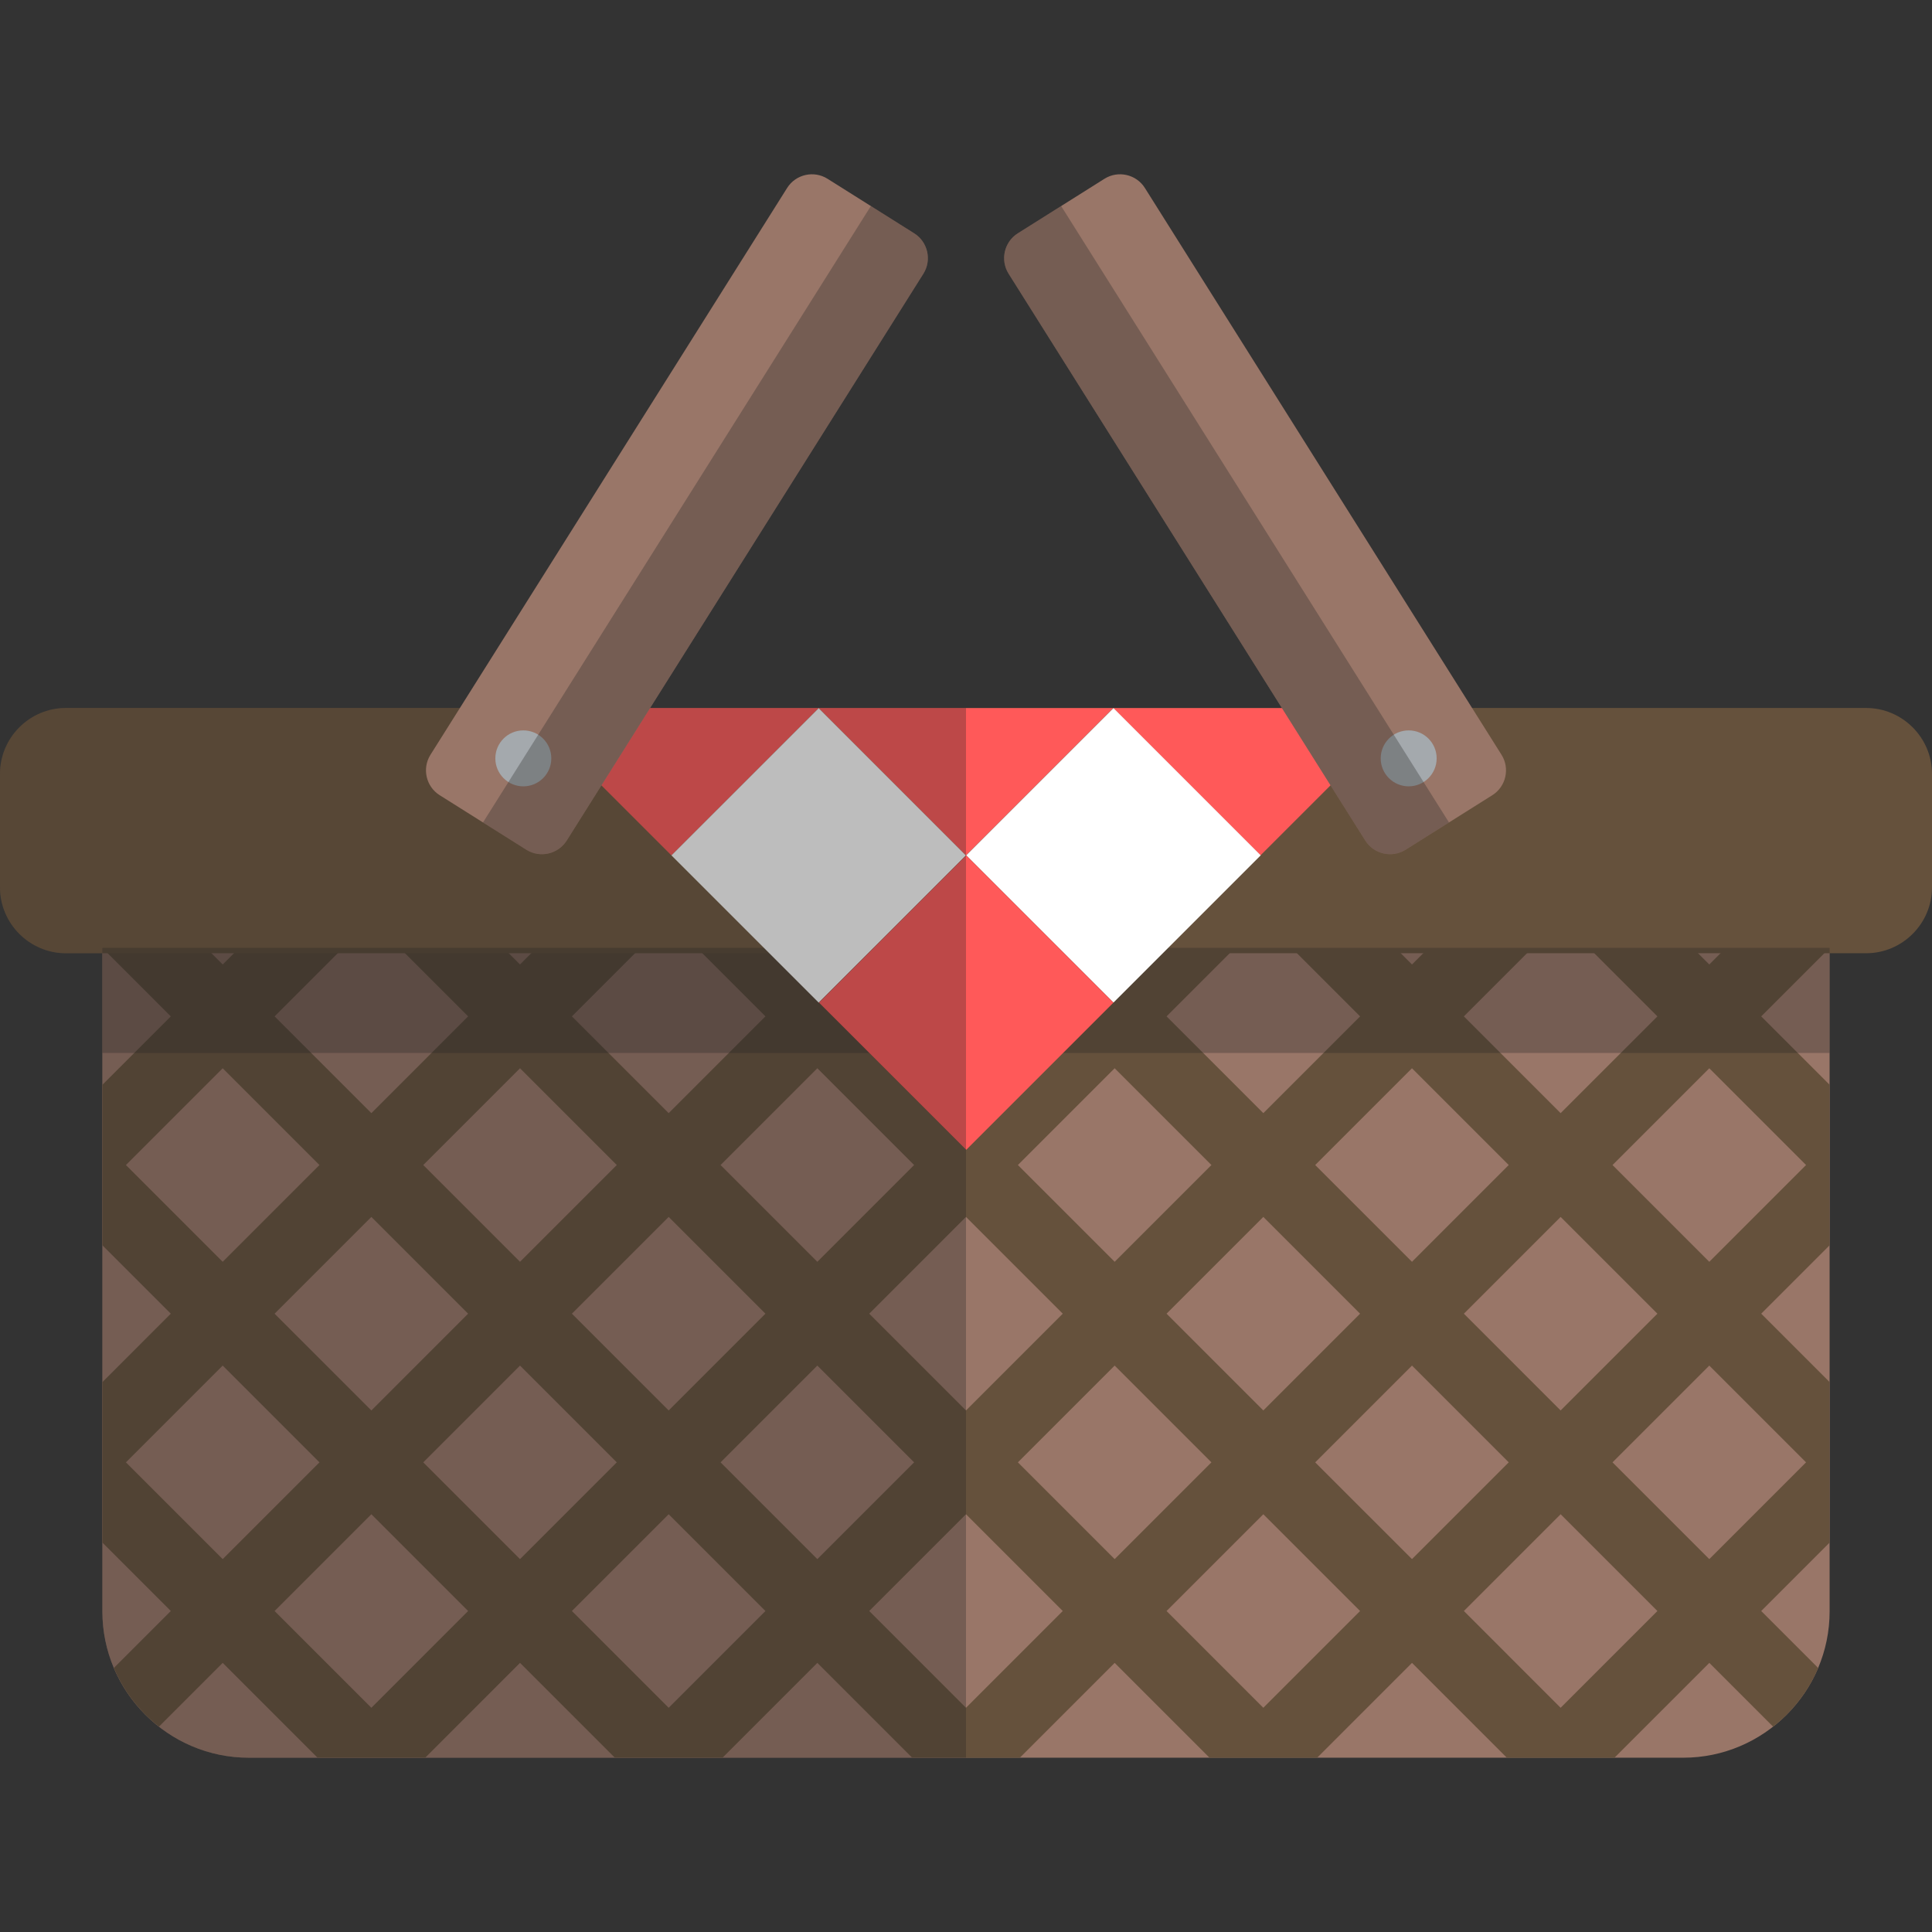 <?xml version="1.0" encoding="iso-8859-1"?>
<!-- Generator: Adobe Illustrator 19.0.0, SVG Export Plug-In . SVG Version: 6.00 Build 0)  -->
<svg xmlns="http://www.w3.org/2000/svg" xmlns:xlink="http://www.w3.org/1999/xlink" version="1.1" id="Layer_1" x="0px" y="0px" viewBox="0 0 394.975 394.975" style="enable-background:new 0 0 394.975 394.975;" xml:space="preserve" width="512" height="512">
<rect x="0" y="0" width="394.975" height="394.975" fill="#333333" stroke="none"/>
<g>
	<path style="fill:#997668;" d="M20.93,193.776v135.645c0,16.457,13.466,29.923,29.923,29.923h293.271   c16.457,0,29.921-13.466,29.921-29.923V193.776H20.93z"/>
	<path style="fill:#65513C;" d="M374.045,193.776h-21.197l-3.401,3.401l-3.401-3.401h-21.216l14.01,14.009l-19.785,19.784   l-19.784-19.784l14.009-14.009h-21.215l-3.401,3.401l-3.401-3.401h-21.214l14.008,14.009l-19.784,19.784l-19.784-19.785   l14.008-14.008h-21.215l-3.4,3.4l-3.4-3.4h-21.215l14.008,14.008l-19.784,19.784l-19.784-19.784l14.008-14.008h-21.215l-3.4,3.4   l-3.4-3.4H142.48l14.008,14.008l-19.784,19.785l-19.785-19.785l14.009-14.008h-21.216l-3.4,3.4l-3.4-3.4H81.696l14.008,14.008   L75.92,227.569l-19.784-19.784l14.01-14.009H48.93l-3.401,3.401l-3.401-3.401H20.93v0.017l13.991,13.992L20.93,221.776v32.801   l13.991,13.991L20.93,282.559v32.801l13.991,13.991l-11.646,11.646c2.007,4.743,5.209,8.865,9.218,11.998l13.036-13.037   l19.386,19.385h22.014l19.384-19.385l19.386,19.385h22.014l19.385-19.385l19.384,19.385h22.016l19.384-19.385l19.385,19.385h22.014   l19.386-19.385l19.384,19.385h22.014l19.386-19.385l13.037,13.037c4.008-3.133,7.21-7.255,9.217-11.997l-11.646-11.647   l13.991-13.991v-32.801l-13.991-13.991l13.991-13.991v-32.801l-13.991-13.991l13.991-13.992V193.776z M338.839,268.568   l-19.785,19.784l-19.783-19.784l19.783-19.784L338.839,268.568z M288.662,218.392l19.784,19.784l-19.783,19.784l-19.785-19.784   L288.662,218.392z M278.056,268.568l-19.785,19.784l-19.784-19.784l19.784-19.784L278.056,268.568z M227.879,218.391l19.784,19.785   l-19.784,19.784l-19.784-19.785L227.879,218.391z M217.271,268.568l-19.784,19.784l-19.784-19.784l19.784-19.785L217.271,268.568z    M167.096,218.391l19.784,19.784l-19.784,19.785l-19.784-19.784L167.096,218.391z M156.488,268.568l-19.784,19.784l-19.785-19.784   l19.785-19.784L156.488,268.568z M106.312,218.391l19.785,19.785l-19.785,19.784l-19.784-19.784L106.312,218.391z M95.704,268.568   l-19.783,19.784l-19.785-19.784l19.784-19.784L95.704,268.568z M25.744,238.177l19.784-19.784l19.784,19.784l-19.784,19.784   L25.744,238.177z M25.744,298.96l19.784-19.784l19.785,19.784l-19.785,19.784L25.744,298.96z M75.921,349.136l-19.785-19.784   l19.785-19.784l19.783,19.784L75.921,349.136z M86.528,298.96l19.783-19.784l19.785,19.784l-19.785,19.784L86.528,298.96z    M136.704,349.136l-19.785-19.784l19.785-19.784l19.784,19.784L136.704,349.136z M147.311,298.96l19.784-19.784l19.784,19.784   l-19.784,19.784L147.311,298.96z M197.487,349.137l-19.784-19.785l19.784-19.784l19.784,19.784L197.487,349.137z M208.095,298.96   l19.784-19.784l19.784,19.784l-19.784,19.784L208.095,298.96z M258.271,349.136l-19.784-19.784l19.784-19.784l19.785,19.784   L258.271,349.136z M268.878,298.96l19.785-19.784l19.783,19.784l-19.783,19.784L268.878,298.96z M319.054,349.136l-19.783-19.784   l19.783-19.784l19.785,19.784L319.054,349.136z M369.23,298.96l-19.784,19.784l-19.785-19.784l19.785-19.784L369.23,298.96z    M369.23,238.177l-19.784,19.784l-19.785-19.784l19.785-19.784L369.23,238.177z"/>
	<path style="opacity:0.3;fill:#222222;" d="M20.93,193.776v135.645c0,16.457,13.466,29.923,29.923,29.923h146.635V193.776H20.93z"/>
	<path style="fill:#65513C;" d="M394.975,158.205c0-7.406-6.059-13.465-13.466-13.465H13.463C6.059,144.74,0,150.799,0,158.205   v23.21c0,7.405,6.059,13.465,13.463,13.465h368.046c7.407,0,13.466-6.06,13.466-13.465V158.205z"/>
	<rect x="20.93" y="193.776" style="opacity:0.3;fill:#222222;" width="353.115" height="21.49"/>
	<path style="opacity:0.2;fill:#222222;" d="M13.463,144.74C6.059,144.74,0,150.799,0,158.205v23.21   c0,7.405,6.059,13.465,13.463,13.465h184.024v-50.14H13.463z"/>
	<g>
		<polygon style="fill:#FF5959;" points="167.386,144.762 137.278,174.868 107.174,144.762   "/>
		<polygon style="fill:#FFFFFF;" points="197.487,174.868 167.386,204.971 137.278,174.868 167.386,144.762   "/>
		<polygon style="fill:#FF5959;" points="227.594,144.762 197.487,174.868 167.386,144.762   "/>
		<polygon style="fill:#FF5959;" points="287.805,144.762 257.698,174.868 227.594,144.762   "/>
		
			<rect x="206.304" y="153.58" transform="matrix(-0.707 0.707 -0.707 -0.707 512.175 137.586)" style="fill:#FFFFFF;" width="42.577" height="42.576"/>
		
			<rect x="176.204" y="183.683" transform="matrix(-0.707 0.707 -0.707 -0.707 482.072 210.256)" style="fill:#FF5959;" width="42.571" height="42.574"/>
		<polygon style="opacity:0.3;fill:#222222;" points="197.487,235.078 197.487,144.762 107.174,144.762   "/>
	</g>
	<g>
		<path style="fill:#997668;" d="M115.86,171.841c-1.752,2.786-5.465,3.63-8.252,1.878l-17.727-11.155    c-2.787-1.752-3.633-5.467-1.881-8.253l72.921-115.888c1.752-2.786,5.467-3.63,8.252-1.878l17.729,11.156    c2.785,1.751,3.63,5.465,1.879,8.252L115.86,171.841z"/>
		<circle style="fill:#A4A9AD;" cx="106.987" cy="155.039" r="5.72"/>
		<path style="opacity:0.3;fill:#222222;" d="M186.902,47.701l-8.864-5.579L98.744,168.14l8.864,5.578    c2.787,1.752,6.5,0.908,8.252-1.878l72.921-115.888C190.532,53.166,189.688,49.452,186.902,47.701z"/>
	</g>
	<g>
		<path style="fill:#997668;" d="M279.114,171.841c1.752,2.786,5.467,3.63,8.252,1.878l17.728-11.155    c2.787-1.752,3.63-5.467,1.879-8.253L234.055,38.423c-1.751-2.786-5.467-3.63-8.254-1.878l-17.727,11.156    c-2.787,1.751-3.632,5.465-1.881,8.252L279.114,171.841z"/>
		<circle style="fill:#A4A9AD;" cx="287.989" cy="155.039" r="5.719"/>
		<path style="opacity:0.3;fill:#222222;" d="M208.074,47.701l8.864-5.579L296.23,168.14l-8.864,5.578    c-2.785,1.752-6.5,0.908-8.252-1.878L206.193,55.953C204.442,53.166,205.287,49.452,208.074,47.701z"/>
	</g>
</g>















</svg>
